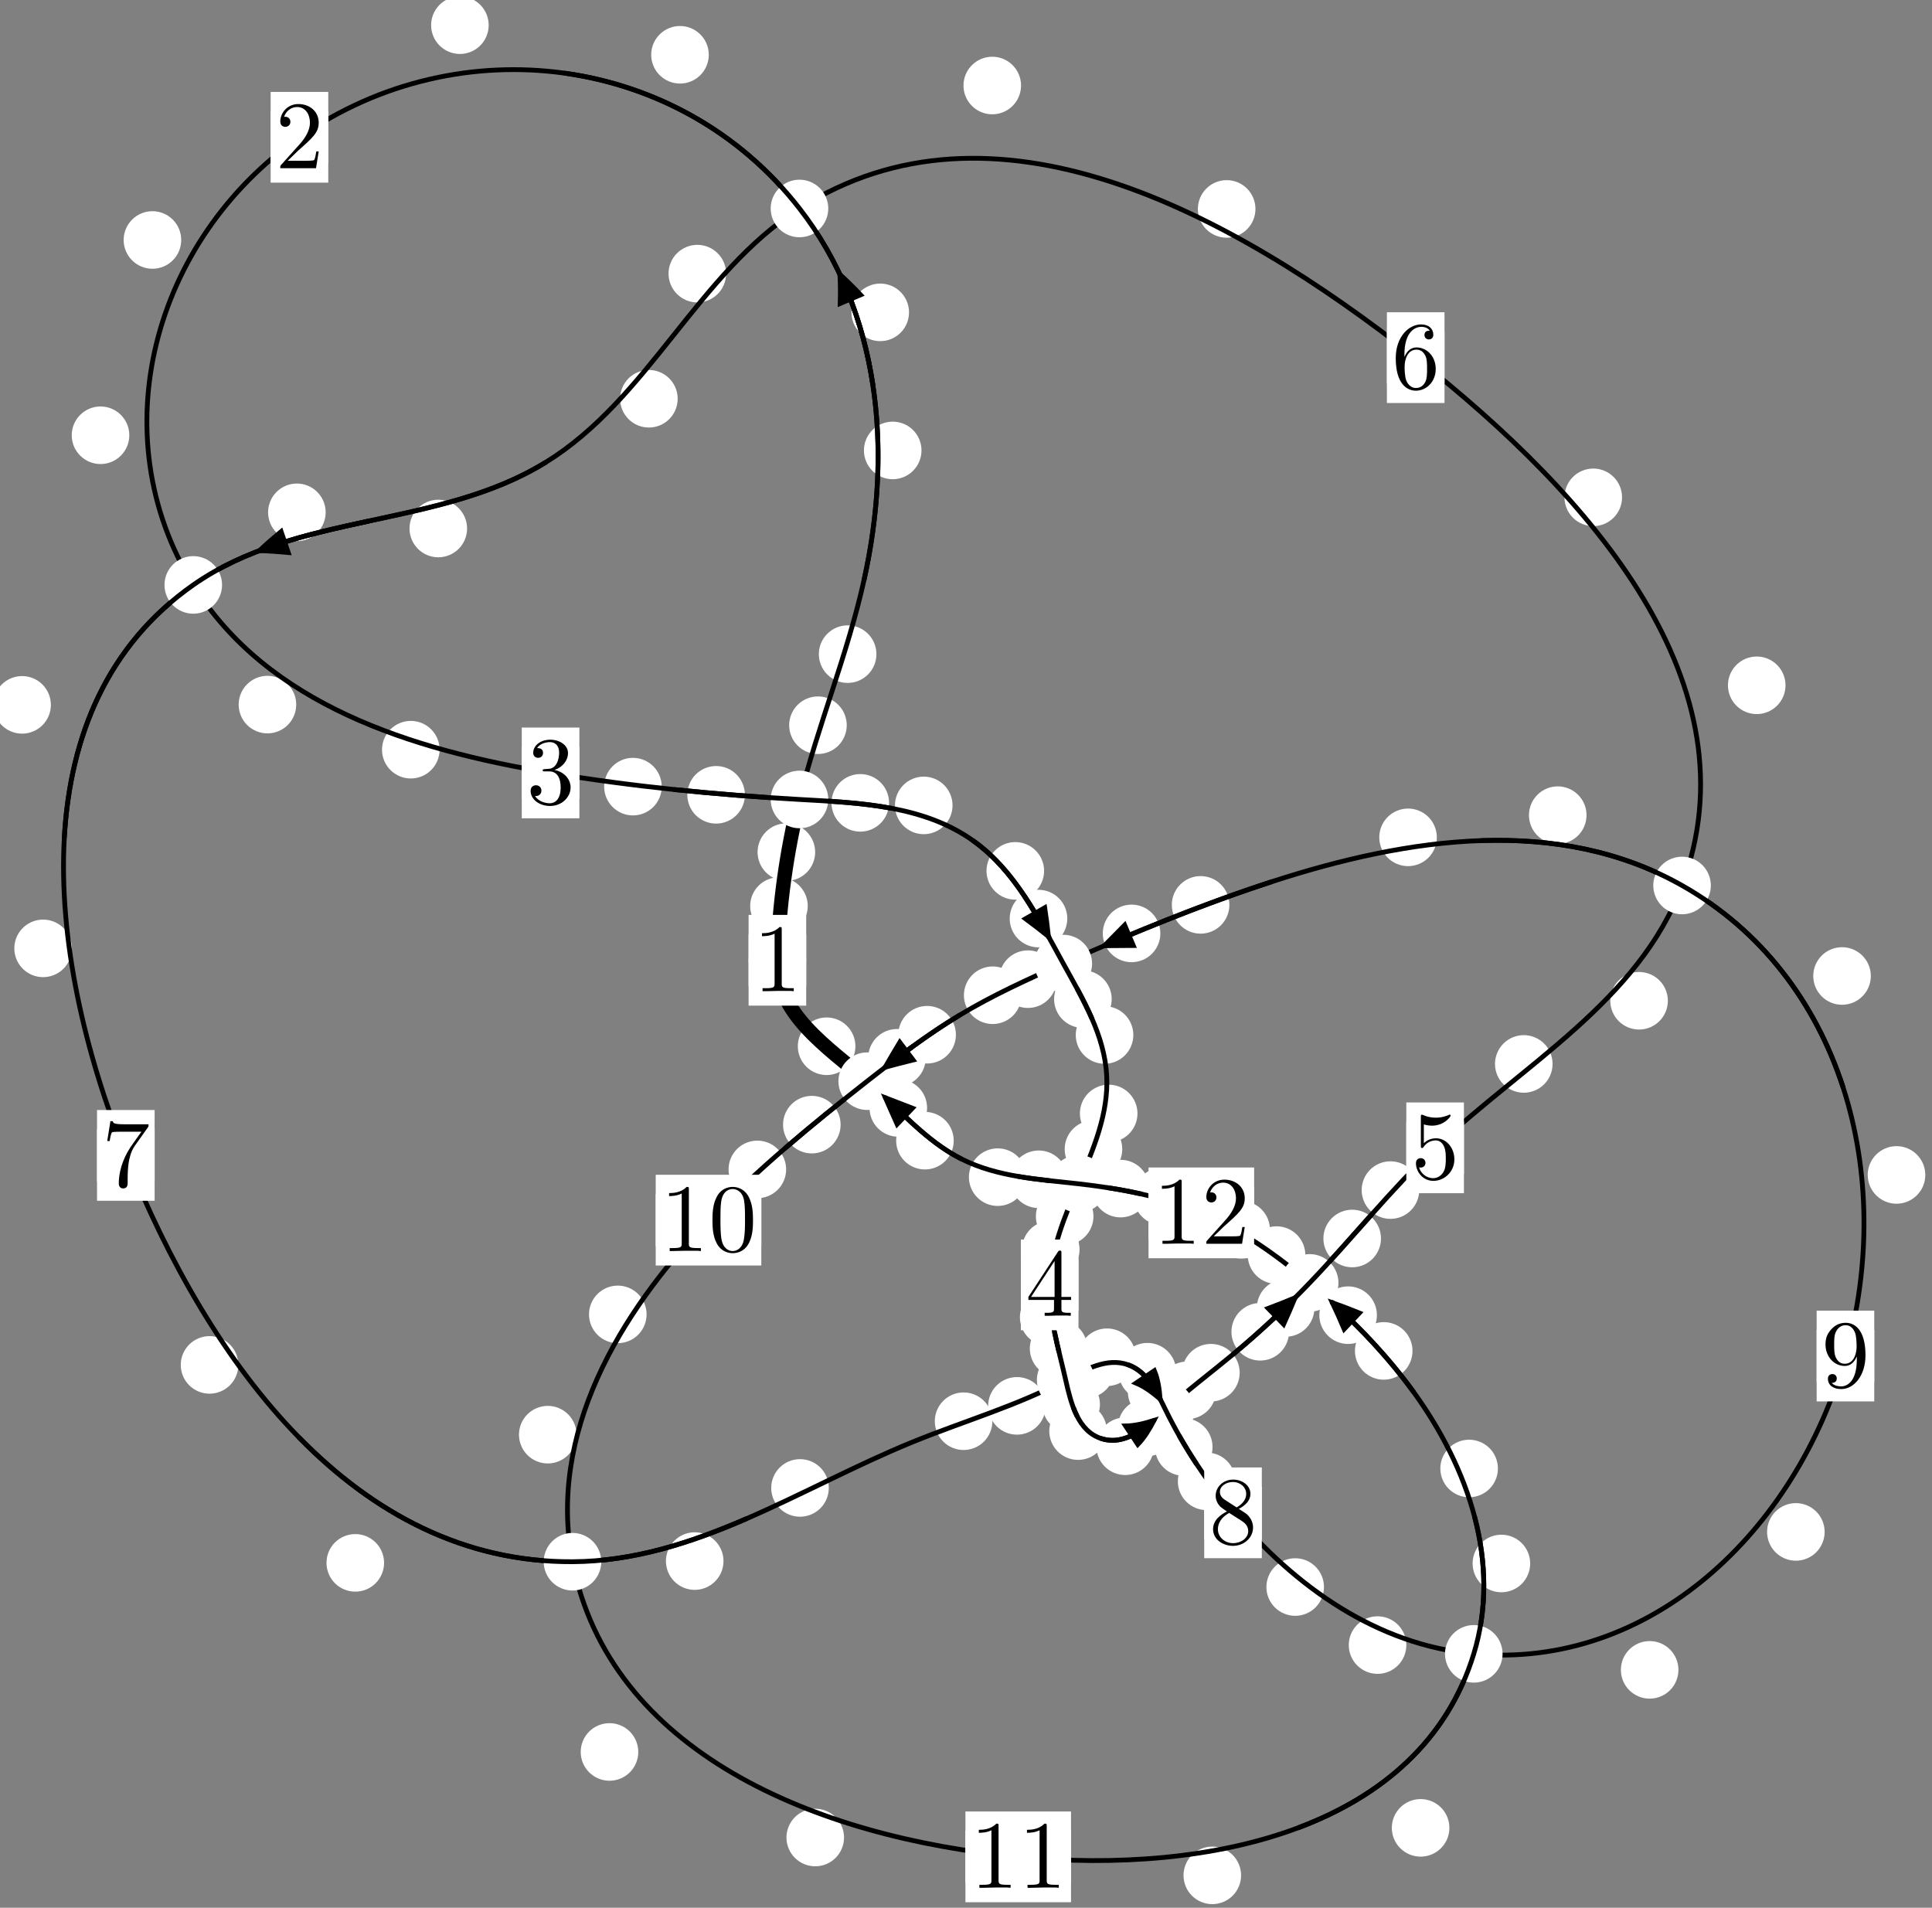 <?xml version="1.0"?>
<!-- Created by MetaPost 1.999 on 2021.07.05:2353 -->
<svg version="1.1" xmlns="http://www.w3.org/2000/svg" xmlns:xlink="http://www.w3.org/1999/xlink" width="200.576" height="198.063" viewBox="0 0 200.576 198.063">
<rect x="0" y="0" width="200.576" height="198.063" fill="#808080" stroke="none"/>
<!-- Original BoundingBox: -83.695862 -114.688217 116.880630 83.374359 -->
  <defs>
    <g transform="scale(0.01,0.01)" id="GLYPHcmr10_48">
      <path style="fill-rule: evenodd;" d="M460 -320C460 -400,455 -480,420 -554C374 -650,292 -666,250 -666C190 -666,117 -640,76 -547C44 -478,39 -400,39 -320C39 -245,43 -155,84 -79C127 2,200 22,249 22C303 22,379 1,423 -94C455 -163,460 -241,460 -320M249 -0C210 -0,151 -25,133 -121C122 -181,122 -273,122 -332C122 -396,122 -462,130 -516C149 -635,224 -644,249 -644C282 -644,348 -626,367 -527C377 -471,377 -395,377 -332C377 -257,377 -189,366 -125C351 -30,294 -0,249 -0"></path>
    </g>
    <g transform="scale(0.01,0.01)" id="GLYPHcmr10_49">
      <path style="fill-rule: evenodd;" d="M294 -640C294 -664,294 -666,271 -666C209 -602,121 -602,89 -602L89 -571C109 -571,168 -571,220 -597L220 -79C220 -43,217 -31,127 -31L95 -31L95 -0L257 -0L130 -3L217 -3L257 -3L297 -3L384 -3L419 -0L419 -31L387 -31C297 -31,294 -42,294 -79"></path>
    </g>
    <g transform="scale(0.01,0.01)" id="GLYPHcmr10_50">
      <path style="fill-rule: evenodd;" d="M127 -77L233 -180C389 -318,449 -372,449 -472C449 -586,359 -666,237 -666C124 -666,50 -574,50 -485C50 -429,100 -429,103 -429C120 -429,155 -441,155 -482C155 -508,137 -534,102 -534C94 -534,92 -534,89 -533C112 -598,166 -635,224 -635C315 -635,358 -554,358 -472C358 -392,308 -313,253 -251L61 -37C50 -26,50 -24,50 -0L421 -0L449 -174L424 -174C419 -144,412 -100,402 -85C395 -77,329 -77,307 -77"></path>
    </g>
    <g transform="scale(0.01,0.01)" id="GLYPHcmr10_51">
      <path style="fill-rule: evenodd;" d="M290 -352C372 -379,430 -449,430 -528C430 -610,342 -666,246 -666C145 -666,69 -606,69 -530C69 -497,91 -478,120 -478C151 -478,171 -500,171 -529C171 -579,124 -579,109 -579C140 -628,206 -641,242 -641C283 -641,338 -619,338 -529C338 -517,336 -459,310 -415C280 -367,246 -364,221 -363C213 -362,189 -360,182 -360C174 -359,167 -358,167 -348C167 -337,174 -337,191 -337L235 -337C317 -337,354 -269,354 -171C354 -35,285 -6,241 -6C198 -6,123 -23,88 -82C123 -77,154 -99,154 -137C154 -173,127 -193,98 -193C74 -193,42 -179,42 -135C42 -44,135 22,244 22C366 22,457 -69,457 -171C457 -253,394 -331,290 -352"></path>
    </g>
    <g transform="scale(0.01,0.01)" id="GLYPHcmr10_52">
      <path style="fill-rule: evenodd;" d="M294 -165L294 -78C294 -42,292 -31,218 -31L197 -31L197 -0L332 -0L238 -3L290 -3L332 -3L374 -3L427 -3L468 -0L468 -31L447 -31C373 -31,371 -42,371 -78L371 -165L471 -165L471 -196L371 -196L371 -651C371 -671,371 -677,355 -677C346 -677,343 -677,335 -665L28 -196L28 -165M300 -196L56 -196L300 -569"></path>
    </g>
    <g transform="scale(0.01,0.01)" id="GLYPHcmr10_53">
      <path style="fill-rule: evenodd;" d="M449 -201C449 -320,367 -420,259 -420C211 -420,168 -404,132 -369L132 -564C152 -558,185 -551,217 -551C340 -551,410 -642,410 -655C410 -661,407 -666,400 -666C399 -666,397 -666,392 -663C372 -654,323 -634,256 -634C216 -634,170 -641,123 -662C115 -665,113 -665,111 -665C101 -665,101 -657,101 -641L101 -345C101 -327,101 -319,115 -319C122 -319,124 -322,128 -328C139 -344,176 -398,257 -398C309 -398,334 -352,342 -334C358 -297,360 -258,360 -208C360 -173,360 -113,336 -71C312 -32,275 -6,229 -6C156 -6,99 -59,82 -118C85 -117,88 -116,99 -116C132 -116,149 -141,149 -165C149 -189,132 -214,99 -214C85 -214,50 -207,50 -161C50 -75,119 22,231 22C347 22,449 -74,449 -201"></path>
    </g>
    <g transform="scale(0.01,0.01)" id="GLYPHcmr10_54">
      <path style="fill-rule: evenodd;" d="M132 -328L132 -352C132 -605,256 -641,307 -641C331 -641,373 -635,395 -601C380 -601,340 -601,340 -556C340 -525,364 -510,386 -510C402 -510,432 -519,432 -558C432 -618,388 -666,305 -666C177 -666,42 -537,42 -316C42 -49,158 22,251 22C362 22,457 -72,457 -204C457 -331,368 -427,257 -427C189 -427,152 -376,132 -328M251 -6C188 -6,158 -66,152 -81C134 -128,134 -208,134 -226C134 -304,166 -404,256 -404C272 -404,318 -404,349 -342C367 -305,367 -254,367 -205C367 -157,367 -107,350 -71C320 -11,274 -6,251 -6"></path>
    </g>
    <g transform="scale(0.01,0.01)" id="GLYPHcmr10_55">
      <path style="fill-rule: evenodd;" d="M476 -609C485 -621,485 -623,485 -644L242 -644C120 -644,118 -657,114 -676L89 -676L56 -470L81 -470C84 -486,93 -549,106 -561C113 -567,191 -567,204 -567L411 -567C400 -551,321 -442,299 -409C209 -274,176 -135,176 -33C176 -23,176 22,222 22C268 22,268 -23,268 -33L268 -84C268 -139,271 -194,279 -248C283 -271,297 -357,341 -419"></path>
    </g>
    <g transform="scale(0.01,0.01)" id="GLYPHcmr10_56">
      <path style="fill-rule: evenodd;" d="M163 -457C117 -487,113 -521,113 -538C113 -599,178 -641,249 -641C322 -641,386 -589,386 -517C386 -460,347 -412,287 -377M309 -362C381 -399,430 -451,430 -517C430 -609,341 -666,250 -666C150 -666,69 -592,69 -499C69 -481,71 -436,113 -389C124 -377,161 -352,186 -335C128 -306,42 -250,42 -151C42 -45,144 22,249 22C362 22,457 -61,457 -168C457 -204,446 -249,408 -291C389 -312,373 -322,309 -362M209 -320L332 -242C360 -223,407 -193,407 -132C407 -58,332 -6,250 -6C164 -6,92 -68,92 -151C92 -209,124 -273,209 -320"></path>
    </g>
    <g transform="scale(0.01,0.01)" id="GLYPHcmr10_57">
      <path style="fill-rule: evenodd;" d="M367 -318L367 -286C367 -52,263 -6,205 -6C188 -6,134 -8,107 -42C151 -42,159 -71,159 -88C159 -119,135 -134,113 -134C97 -134,67 -125,67 -86C67 -19,121 22,206 22C335 22,457 -114,457 -329C457 -598,342 -666,253 -666C198 -666,149 -648,106 -603C65 -558,42 -516,42 -441C42 -316,130 -218,242 -218C303 -218,344 -260,367 -318M243 -241C227 -241,181 -241,150 -304C132 -341,132 -391,132 -440C132 -494,132 -541,153 -578C180 -628,218 -641,253 -641C299 -641,332 -607,349 -562C361 -530,365 -467,365 -421C365 -338,331 -241,243 -241"></path>
    </g>
  </defs>
  <path d="M83.859 94.064C83.859 93.271,83.544 92.511,82.984 91.95C82.423 91.39,81.663 91.075,80.87 91.075C80.078 91.075,79.317 91.39,78.757 91.95C78.197 92.511,77.882 93.271,77.882 94.064C77.882 94.856,78.197 95.616,78.757 96.177C79.317 96.737,80.078 97.052,80.87 97.052C81.663 97.052,82.423 96.737,82.984 96.177C83.544 95.616,83.859 94.856,83.859 94.064Z" style="fill: rgb(100%,100%,100%);stroke: none;"></path>
  <path d="M83.696 99.695C83.696 98.902,83.381 98.142,82.821 97.581C82.26 97.021,81.5 96.706,80.708 96.706C79.915 96.706,79.155 97.021,78.594 97.581C78.034 98.142,77.719 98.902,77.719 99.695C77.719 100.487,78.034 101.247,78.594 101.808C79.155 102.368,79.915 102.683,80.708 102.683C81.5 102.683,82.26 102.368,82.821 101.808C83.381 101.247,83.696 100.487,83.696 99.695Z" style="fill: rgb(100%,100%,100%);stroke: none;"></path>
  <path d="M87.908 75.293C87.908 74.5,87.593 73.74,87.032 73.179C86.472 72.619,85.712 72.304,84.919 72.304C84.126 72.304,83.366 72.619,82.806 73.179C82.245 73.74,81.93 74.5,81.93 75.293C81.93 76.085,82.245 76.846,82.806 77.406C83.366 77.967,84.126 78.281,84.919 78.281C85.712 78.281,86.472 77.967,87.032 77.406C87.593 76.846,87.908 76.085,87.908 75.293Z" style="fill: rgb(100%,100%,100%);stroke: none;"></path>
  <path d="M84.628 88.466C84.628 87.674,84.313 86.914,83.752 86.353C83.192 85.793,82.432 85.478,81.639 85.478C80.846 85.478,80.086 85.793,79.526 86.353C78.965 86.914,78.65 87.674,78.65 88.466C78.65 89.259,78.965 90.019,79.526 90.58C80.086 91.14,80.846 91.455,81.639 91.455C82.432 91.455,83.192 91.14,83.752 90.58C84.313 90.019,84.628 89.259,84.628 88.466Z" style="fill: rgb(100%,100%,100%);stroke: none;"></path>
  <path d="M95.668 46.764C95.668 45.971,95.353 45.211,94.793 44.651C94.232 44.09,93.472 43.775,92.68 43.775C91.887 43.775,91.127 44.09,90.566 44.651C90.006 45.211,89.691 45.971,89.691 46.764C89.691 47.557,90.006 48.317,90.566 48.877C91.127 49.438,91.887 49.753,92.68 49.753C93.472 49.753,94.232 49.438,94.793 48.877C95.353 48.317,95.668 47.557,95.668 46.764Z" style="fill: rgb(100%,100%,100%);stroke: none;"></path>
  <path d="M90.989 67.912C90.989 67.12,90.674 66.36,90.113 65.799C89.553 65.239,88.793 64.924,88 64.924C87.207 64.924,86.447 65.239,85.887 65.799C85.326 66.36,85.011 67.12,85.011 67.912C85.011 68.705,85.326 69.465,85.887 70.026C86.447 70.586,87.207 70.901,88 70.901C88.793 70.901,89.553 70.586,90.113 70.026C90.674 69.465,90.989 68.705,90.989 67.912Z" style="fill: rgb(100%,100%,100%);stroke: none;"></path>
  <path d="M73.584 5.687C73.584 4.895,73.269 4.134,72.708 3.574C72.148 3.014,71.388 2.699,70.595 2.699C69.802 2.699,69.042 3.014,68.482 3.574C67.921 4.134,67.606 4.895,67.606 5.687C67.606 6.48,67.921 7.24,68.482 7.801C69.042 8.361,69.802 8.676,70.595 8.676C71.388 8.676,72.148 8.361,72.708 7.801C73.269 7.24,73.584 6.48,73.584 5.687Z" style="fill: rgb(100%,100%,100%);stroke: none;"></path>
  <path d="M94.373 32.429C94.373 31.636,94.058 30.876,93.498 30.316C92.937 29.755,92.177 29.44,91.384 29.44C90.592 29.44,89.831 29.755,89.271 30.316C88.71 30.876,88.396 31.636,88.396 32.429C88.396 33.222,88.71 33.982,89.271 34.542C89.831 35.103,90.592 35.418,91.384 35.418C92.177 35.418,92.937 35.103,93.498 34.542C94.058 33.982,94.373 33.222,94.373 32.429Z" style="fill: rgb(100%,100%,100%);stroke: none;"></path>
  <path d="M18.814 24.915C18.814 24.122,18.499 23.362,17.939 22.801C17.378 22.241,16.618 21.926,15.825 21.926C15.033 21.926,14.273 22.241,13.712 22.801C13.152 23.362,12.837 24.122,12.837 24.915C12.837 25.707,13.152 26.468,13.712 27.028C14.273 27.589,15.033 27.903,15.825 27.903C16.618 27.903,17.378 27.589,17.939 27.028C18.499 26.468,18.814 25.707,18.814 24.915Z" style="fill: rgb(100%,100%,100%);stroke: none;"></path>
  <path d="M50.735 2.614C50.735 1.822,50.42 1.062,49.86 0.501C49.299 -0.059,48.539 -0.374,47.747 -0.374C46.954 -0.374,46.194 -0.059,45.633 0.501C45.073 1.062,44.758 1.822,44.758 2.614C44.758 3.407,45.073 4.167,45.633 4.728C46.194 5.288,46.954 5.603,47.747 5.603C48.539 5.603,49.299 5.288,49.86 4.728C50.42 4.167,50.735 3.407,50.735 2.614Z" style="fill: rgb(100%,100%,100%);stroke: none;"></path>
  <path d="M30.754 73.152C30.754 72.359,30.439 71.599,29.879 71.038C29.318 70.478,28.558 70.163,27.765 70.163C26.973 70.163,26.213 70.478,25.652 71.038C25.092 71.599,24.777 72.359,24.777 73.152C24.777 73.944,25.092 74.704,25.652 75.265C26.213 75.825,26.973 76.14,27.765 76.14C28.558 76.14,29.318 75.825,29.879 75.265C30.439 74.704,30.754 73.944,30.754 73.152Z" style="fill: rgb(100%,100%,100%);stroke: none;"></path>
  <path d="M13.425 45.189C13.425 44.396,13.11 43.636,12.549 43.076C11.989 42.515,11.229 42.2,10.436 42.2C9.643 42.2,8.883 42.515,8.323 43.076C7.762 43.636,7.447 44.396,7.447 45.189C7.447 45.982,7.762 46.742,8.323 47.302C8.883 47.863,9.643 48.178,10.436 48.178C11.229 48.178,11.989 47.863,12.549 47.302C13.11 46.742,13.425 45.982,13.425 45.189Z" style="fill: rgb(100%,100%,100%);stroke: none;"></path>
  <path d="M68.699 81.668C68.699 80.875,68.384 80.115,67.824 79.555C67.263 78.994,66.503 78.679,65.71 78.679C64.918 78.679,64.158 78.994,63.597 79.555C63.037 80.115,62.722 80.875,62.722 81.668C62.722 82.461,63.037 83.221,63.597 83.781C64.158 84.342,64.918 84.657,65.71 84.657C66.503 84.657,67.263 84.342,67.824 83.781C68.384 83.221,68.699 82.461,68.699 81.668Z" style="fill: rgb(100%,100%,100%);stroke: none;"></path>
  <path d="M45.638 77.833C45.638 77.04,45.323 76.28,44.763 75.72C44.202 75.159,43.442 74.844,42.649 74.844C41.857 74.844,41.096 75.159,40.536 75.72C39.975 76.28,39.66 77.04,39.66 77.833C39.66 78.626,39.975 79.386,40.536 79.946C41.096 80.507,41.857 80.822,42.649 80.822C43.442 80.822,44.202 80.507,44.763 79.946C45.323 79.386,45.638 78.626,45.638 77.833Z" style="fill: rgb(100%,100%,100%);stroke: none;"></path>
  <path d="M92.3 83.352C92.3 82.559,91.986 81.799,91.425 81.239C90.865 80.678,90.104 80.363,89.312 80.363C88.519 80.363,87.759 80.678,87.198 81.239C86.638 81.799,86.323 82.559,86.323 83.352C86.323 84.145,86.638 84.905,87.198 85.465C87.759 86.026,88.519 86.341,89.312 86.341C90.104 86.341,90.865 86.026,91.425 85.465C91.986 84.905,92.3 84.145,92.3 83.352Z" style="fill: rgb(100%,100%,100%);stroke: none;"></path>
  <path d="M77.333 82.518C77.333 81.725,77.018 80.965,76.458 80.404C75.897 79.844,75.137 79.529,74.345 79.529C73.552 79.529,72.792 79.844,72.231 80.404C71.671 80.965,71.356 81.725,71.356 82.518C71.356 83.31,71.671 84.07,72.231 84.631C72.792 85.191,73.552 85.506,74.345 85.506C75.137 85.506,75.897 85.191,76.458 84.631C77.018 84.07,77.333 83.31,77.333 82.518Z" style="fill: rgb(100%,100%,100%);stroke: none;"></path>
  <path d="M108.395 90.414C108.395 89.621,108.08 88.861,107.519 88.3C106.959 87.74,106.199 87.425,105.406 87.425C104.613 87.425,103.853 87.74,103.293 88.3C102.732 88.861,102.417 89.621,102.417 90.414C102.417 91.206,102.732 91.967,103.293 92.527C103.853 93.088,104.613 93.403,105.406 93.403C106.199 93.403,106.959 93.088,107.519 92.527C108.08 91.967,108.395 91.206,108.395 90.414Z" style="fill: rgb(100%,100%,100%);stroke: none;"></path>
  <path d="M98.89 83.617C98.89 82.825,98.575 82.064,98.014 81.504C97.454 80.944,96.694 80.629,95.901 80.629C95.108 80.629,94.348 80.944,93.788 81.504C93.227 82.064,92.912 82.825,92.912 83.617C92.912 84.41,93.227 85.17,93.788 85.731C94.348 86.291,95.108 86.606,95.901 86.606C96.694 86.606,97.454 86.291,98.014 85.731C98.575 85.17,98.89 84.41,98.89 83.617Z" style="fill: rgb(100%,100%,100%);stroke: none;"></path>
  <path d="M115.413 103.729C115.413 102.936,115.098 102.176,114.537 101.616C113.977 101.055,113.217 100.74,112.424 100.74C111.631 100.74,110.871 101.055,110.311 101.616C109.75 102.176,109.435 102.936,109.435 103.729C109.435 104.522,109.75 105.282,110.311 105.842C110.871 106.403,111.631 106.718,112.424 106.718C113.217 106.718,113.977 106.403,114.537 105.842C115.098 105.282,115.413 104.522,115.413 103.729Z" style="fill: rgb(100%,100%,100%);stroke: none;"></path>
  <path d="M110.803 95.366C110.803 94.574,110.488 93.814,109.928 93.253C109.367 92.693,108.607 92.378,107.814 92.378C107.022 92.378,106.262 92.693,105.701 93.253C105.141 93.814,104.826 94.574,104.826 95.366C104.826 96.159,105.141 96.919,105.701 97.48C106.262 98.04,107.022 98.355,107.814 98.355C108.607 98.355,109.367 98.04,109.928 97.48C110.488 96.919,110.803 96.159,110.803 95.366Z" style="fill: rgb(100%,100%,100%);stroke: none;"></path>
  <path d="M118.09 115.6C118.09 114.807,117.775 114.047,117.215 113.487C116.655 112.926,115.894 112.611,115.102 112.611C114.309 112.611,113.549 112.926,112.988 113.487C112.428 114.047,112.113 114.807,112.113 115.6C112.113 116.393,112.428 117.153,112.988 117.713C113.549 118.274,114.309 118.589,115.102 118.589C115.894 118.589,116.655 118.274,117.215 117.713C117.775 117.153,118.09 116.393,118.09 115.6Z" style="fill: rgb(100%,100%,100%);stroke: none;"></path>
  <path d="M117.66 107.454C117.66 106.662,117.345 105.901,116.784 105.341C116.224 104.78,115.464 104.466,114.671 104.466C113.878 104.466,113.118 104.78,112.558 105.341C111.997 105.901,111.682 106.662,111.682 107.454C111.682 108.247,111.997 109.007,112.558 109.568C113.118 110.128,113.878 110.443,114.671 110.443C115.464 110.443,116.224 110.128,116.784 109.568C117.345 109.007,117.66 108.247,117.66 107.454Z" style="fill: rgb(100%,100%,100%);stroke: none;"></path>
  <path d="M113.52 126.277C113.52 125.484,113.205 124.724,112.644 124.163C112.084 123.603,111.323 123.288,110.531 123.288C109.738 123.288,108.978 123.603,108.417 124.163C107.857 124.724,107.542 125.484,107.542 126.277C107.542 127.069,107.857 127.83,108.417 128.39C108.978 128.951,109.738 129.265,110.531 129.265C111.323 129.265,112.084 128.951,112.644 128.39C113.205 127.83,113.52 127.069,113.52 126.277Z" style="fill: rgb(100%,100%,100%);stroke: none;"></path>
  <path d="M116.511 119.302C116.511 118.51,116.196 117.749,115.635 117.189C115.075 116.629,114.315 116.314,113.522 116.314C112.729 116.314,111.969 116.629,111.409 117.189C110.848 117.749,110.533 118.51,110.533 119.302C110.533 120.095,110.848 120.855,111.409 121.416C111.969 121.976,112.729 122.291,113.522 122.291C114.315 122.291,115.075 121.976,115.635 121.416C116.196 120.855,116.511 120.095,116.511 119.302Z" style="fill: rgb(100%,100%,100%);stroke: none;"></path>
  <path d="M111.863 136.753C111.863 135.96,111.548 135.2,110.988 134.64C110.427 134.079,109.667 133.764,108.874 133.764C108.082 133.764,107.321 134.079,106.761 134.64C106.2 135.2,105.885 135.96,105.885 136.753C105.885 137.546,106.2 138.306,106.761 138.866C107.321 139.427,108.082 139.742,108.874 139.742C109.667 139.742,110.427 139.427,110.988 138.866C111.548 138.306,111.863 137.546,111.863 136.753Z" style="fill: rgb(100%,100%,100%);stroke: none;"></path>
  <path d="M112.076 129.721C112.076 128.929,111.761 128.169,111.201 127.608C110.641 127.048,109.88 126.733,109.088 126.733C108.295 126.733,107.535 127.048,106.974 127.608C106.414 128.169,106.099 128.929,106.099 129.721C106.099 130.514,106.414 131.274,106.974 131.835C107.535 132.395,108.295 132.71,109.088 132.71C109.88 132.71,110.641 132.395,111.201 131.835C111.761 131.274,112.076 130.514,112.076 129.721Z" style="fill: rgb(100%,100%,100%);stroke: none;"></path>
  <path d="M114.193 145.8C114.193 145.007,113.878 144.247,113.318 143.686C112.757 143.126,111.997 142.811,111.204 142.811C110.412 142.811,109.651 143.126,109.091 143.686C108.53 144.247,108.215 145.007,108.215 145.8C108.215 146.592,108.53 147.352,109.091 147.913C109.651 148.473,110.412 148.788,111.204 148.788C111.997 148.788,112.757 148.473,113.318 147.913C113.878 147.352,114.193 146.592,114.193 145.8Z" style="fill: rgb(100%,100%,100%);stroke: none;"></path>
  <path d="M112.89 140C112.89 139.207,112.575 138.447,112.015 137.887C111.454 137.326,110.694 137.011,109.902 137.011C109.109 137.011,108.349 137.326,107.788 137.887C107.228 138.447,106.913 139.207,106.913 140C106.913 140.793,107.228 141.553,107.788 142.113C108.349 142.674,109.109 142.989,109.902 142.989C110.694 142.989,111.454 142.674,112.015 142.113C112.575 141.553,112.89 140.793,112.89 140Z" style="fill: rgb(100%,100%,100%);stroke: none;"></path>
  <path d="M119.801 150.149C119.801 149.357,119.486 148.596,118.926 148.036C118.366 147.475,117.605 147.161,116.813 147.161C116.02 147.161,115.26 147.475,114.699 148.036C114.139 148.596,113.824 149.357,113.824 150.149C113.824 150.942,114.139 151.702,114.699 152.263C115.26 152.823,116.02 153.138,116.813 153.138C117.605 153.138,118.366 152.823,118.926 152.263C119.486 151.702,119.801 150.942,119.801 150.149Z" style="fill: rgb(100%,100%,100%);stroke: none;"></path>
  <path d="M114.912 148.577C114.912 147.785,114.598 147.024,114.037 146.464C113.477 145.904,112.716 145.589,111.924 145.589C111.131 145.589,110.371 145.904,109.81 146.464C109.25 147.024,108.935 147.785,108.935 148.577C108.935 149.37,109.25 150.13,109.81 150.691C110.371 151.251,111.131 151.566,111.924 151.566C112.716 151.566,113.477 151.251,114.037 150.691C114.598 150.13,114.912 149.37,114.912 148.577Z" style="fill: rgb(100%,100%,100%);stroke: none;"></path>
  <path d="M126.256 144.342C126.256 143.549,125.941 142.789,125.381 142.228C124.82 141.668,124.06 141.353,123.267 141.353C122.475 141.353,121.714 141.668,121.154 142.228C120.593 142.789,120.278 143.549,120.278 144.342C120.278 145.134,120.593 145.895,121.154 146.455C121.714 147.015,122.475 147.33,123.267 147.33C124.06 147.33,124.82 147.015,125.381 146.455C125.941 145.895,126.256 145.134,126.256 144.342Z" style="fill: rgb(100%,100%,100%);stroke: none;"></path>
  <path d="M122.036 148.199C122.036 147.406,121.721 146.646,121.16 146.085C120.6 145.525,119.839 145.21,119.047 145.21C118.254 145.21,117.494 145.525,116.933 146.085C116.373 146.646,116.058 147.406,116.058 148.199C116.058 148.991,116.373 149.751,116.933 150.312C117.494 150.872,118.254 151.187,119.047 151.187C119.839 151.187,120.6 150.872,121.16 150.312C121.721 149.751,122.036 148.991,122.036 148.199Z" style="fill: rgb(100%,100%,100%);stroke: none;"></path>
  <path d="M133.824 138.265C133.824 137.472,133.509 136.712,132.948 136.152C132.388 135.591,131.628 135.276,130.835 135.276C130.042 135.276,129.282 135.591,128.722 136.152C128.161 136.712,127.846 137.472,127.846 138.265C127.846 139.058,128.161 139.818,128.722 140.378C129.282 140.939,130.042 141.254,130.835 141.254C131.628 141.254,132.388 140.939,132.948 140.378C133.509 139.818,133.824 139.058,133.824 138.265Z" style="fill: rgb(100%,100%,100%);stroke: none;"></path>
  <path d="M128.701 142.515C128.701 141.722,128.386 140.962,127.826 140.402C127.265 139.841,126.505 139.526,125.713 139.526C124.92 139.526,124.16 139.841,123.599 140.402C123.039 140.962,122.724 141.722,122.724 142.515C122.724 143.308,123.039 144.068,123.599 144.628C124.16 145.189,124.92 145.504,125.713 145.504C126.505 145.504,127.265 145.189,127.826 144.628C128.386 144.068,128.701 143.308,128.701 142.515Z" style="fill: rgb(100%,100%,100%);stroke: none;"></path>
  <path d="M143.37 128.581C143.37 127.788,143.055 127.028,142.494 126.467C141.934 125.907,141.174 125.592,140.381 125.592C139.588 125.592,138.828 125.907,138.268 126.467C137.707 127.028,137.392 127.788,137.392 128.581C137.392 129.373,137.707 130.134,138.268 130.694C138.828 131.255,139.588 131.57,140.381 131.57C141.174 131.57,141.934 131.255,142.494 130.694C143.055 130.134,143.37 129.373,143.37 128.581Z" style="fill: rgb(100%,100%,100%);stroke: none;"></path>
  <path d="M136.459 135.795C136.459 135.003,136.144 134.242,135.584 133.682C135.023 133.121,134.263 132.806,133.47 132.806C132.678 132.806,131.917 133.121,131.357 133.682C130.796 134.242,130.481 135.003,130.481 135.795C130.481 136.588,130.796 137.348,131.357 137.909C131.917 138.469,132.678 138.784,133.47 138.784C134.263 138.784,135.023 138.469,135.584 137.909C136.144 137.348,136.459 136.588,136.459 135.795Z" style="fill: rgb(100%,100%,100%);stroke: none;"></path>
  <path d="M161.184 110.458C161.184 109.665,160.869 108.905,160.309 108.345C159.748 107.784,158.988 107.469,158.195 107.469C157.403 107.469,156.643 107.784,156.082 108.345C155.522 108.905,155.207 109.665,155.207 110.458C155.207 111.251,155.522 112.011,156.082 112.571C156.643 113.132,157.403 113.447,158.195 113.447C158.988 113.447,159.748 113.132,160.309 112.571C160.869 112.011,161.184 111.251,161.184 110.458Z" style="fill: rgb(100%,100%,100%);stroke: none;"></path>
  <path d="M147.342 123.555C147.342 122.762,147.027 122.002,146.467 121.441C145.906 120.881,145.146 120.566,144.353 120.566C143.561 120.566,142.801 120.881,142.24 121.441C141.68 122.002,141.365 122.762,141.365 123.555C141.365 124.347,141.68 125.107,142.24 125.668C142.801 126.228,143.561 126.543,144.353 126.543C145.146 126.543,145.906 126.228,146.467 125.668C147.027 125.107,147.342 124.347,147.342 123.555Z" style="fill: rgb(100%,100%,100%);stroke: none;"></path>
  <path d="M185.368 71.148C185.368 70.356,185.053 69.596,184.493 69.035C183.932 68.475,183.172 68.16,182.379 68.16C181.587 68.16,180.827 68.475,180.266 69.035C179.706 69.596,179.391 70.356,179.391 71.148C179.391 71.941,179.706 72.701,180.266 73.262C180.827 73.822,181.587 74.137,182.379 74.137C183.172 74.137,183.932 73.822,184.493 73.262C185.053 72.701,185.368 71.941,185.368 71.148Z" style="fill: rgb(100%,100%,100%);stroke: none;"></path>
  <path d="M173.153 103.898C173.153 103.106,172.838 102.345,172.277 101.785C171.717 101.225,170.956 100.91,170.164 100.91C169.371 100.91,168.611 101.225,168.05 101.785C167.49 102.345,167.175 103.106,167.175 103.898C167.175 104.691,167.49 105.451,168.05 106.012C168.611 106.572,169.371 106.887,170.164 106.887C170.956 106.887,171.717 106.572,172.277 106.012C172.838 105.451,173.153 104.691,173.153 103.898Z" style="fill: rgb(100%,100%,100%);stroke: none;"></path>
  <path d="M130.339 21.691C130.339 20.898,130.024 20.138,129.463 19.577C128.903 19.017,128.143 18.702,127.35 18.702C126.557 18.702,125.797 19.017,125.237 19.577C124.676 20.138,124.361 20.898,124.361 21.691C124.361 22.483,124.676 23.244,125.237 23.804C125.797 24.365,126.557 24.68,127.35 24.68C128.143 24.68,128.903 24.365,129.463 23.804C130.024 23.244,130.339 22.483,130.339 21.691Z" style="fill: rgb(100%,100%,100%);stroke: none;"></path>
  <path d="M168.398 51.634C168.398 50.841,168.083 50.081,167.523 49.521C166.962 48.96,166.202 48.645,165.41 48.645C164.617 48.645,163.857 48.96,163.296 49.521C162.736 50.081,162.421 50.841,162.421 51.634C162.421 52.427,162.736 53.187,163.296 53.747C163.857 54.308,164.617 54.623,165.41 54.623C166.202 54.623,166.962 54.308,167.523 53.747C168.083 53.187,168.398 52.427,168.398 51.634Z" style="fill: rgb(100%,100%,100%);stroke: none;"></path>
  <path d="M75.384 28.408C75.384 27.615,75.069 26.855,74.508 26.295C73.948 25.734,73.188 25.419,72.395 25.419C71.602 25.419,70.842 25.734,70.282 26.295C69.721 26.855,69.406 27.615,69.406 28.408C69.406 29.201,69.721 29.961,70.282 30.521C70.842 31.082,71.602 31.397,72.395 31.397C73.188 31.397,73.948 31.082,74.508 30.521C75.069 29.961,75.384 29.201,75.384 28.408Z" style="fill: rgb(100%,100%,100%);stroke: none;"></path>
  <path d="M106.003 8.879C106.003 8.086,105.688 7.326,105.128 6.766C104.567 6.205,103.807 5.89,103.015 5.89C102.222 5.89,101.462 6.205,100.901 6.766C100.341 7.326,100.026 8.086,100.026 8.879C100.026 9.672,100.341 10.432,100.901 10.992C101.462 11.553,102.222 11.868,103.015 11.868C103.807 11.868,104.567 11.553,105.128 10.992C105.688 10.432,106.003 9.672,106.003 8.879Z" style="fill: rgb(100%,100%,100%);stroke: none;"></path>
  <path d="M48.492 54.869C48.492 54.077,48.177 53.316,47.616 52.756C47.056 52.195,46.296 51.88,45.503 51.88C44.71 51.88,43.95 52.195,43.39 52.756C42.829 53.316,42.514 54.077,42.514 54.869C42.514 55.662,42.829 56.422,43.39 56.983C43.95 57.543,44.71 57.858,45.503 57.858C46.296 57.858,47.056 57.543,47.616 56.983C48.177 56.422,48.492 55.662,48.492 54.869Z" style="fill: rgb(100%,100%,100%);stroke: none;"></path>
  <path d="M70.355 41.398C70.355 40.606,70.04 39.846,69.48 39.285C68.919 38.725,68.159 38.41,67.366 38.41C66.574 38.41,65.813 38.725,65.253 39.285C64.693 39.846,64.378 40.606,64.378 41.398C64.378 42.191,64.693 42.951,65.253 43.512C65.813 44.072,66.574 44.387,67.366 44.387C68.159 44.387,68.919 44.072,69.48 43.512C70.04 42.951,70.355 42.191,70.355 41.398Z" style="fill: rgb(100%,100%,100%);stroke: none;"></path>
  <path d="M5.282 73.179C5.282 72.386,4.967 71.626,4.406 71.065C3.846 70.505,3.086 70.19,2.293 70.19C1.5 70.19,0.74 70.505,0.18 71.065C-0.381 71.626,-0.696 72.386,-0.696 73.179C-0.696 73.971,-0.381 74.731,0.18 75.292C0.74 75.852,1.5 76.167,2.293 76.167C3.086 76.167,3.846 75.852,4.406 75.292C4.967 74.731,5.282 73.971,5.282 73.179Z" style="fill: rgb(100%,100%,100%);stroke: none;"></path>
  <path d="M33.81 53.19C33.81 52.397,33.495 51.637,32.934 51.077C32.374 50.516,31.614 50.201,30.821 50.201C30.028 50.201,29.268 50.516,28.708 51.077C28.147 51.637,27.832 52.397,27.832 53.19C27.832 53.983,28.147 54.743,28.708 55.303C29.268 55.864,30.028 56.179,30.821 56.179C31.614 56.179,32.374 55.864,32.934 55.303C33.495 54.743,33.81 53.983,33.81 53.19Z" style="fill: rgb(100%,100%,100%);stroke: none;"></path>
  <path d="M24.743 141.704C24.743 140.912,24.429 140.152,23.868 139.591C23.308 139.031,22.547 138.716,21.755 138.716C20.962 138.716,20.202 139.031,19.641 139.591C19.081 140.152,18.766 140.912,18.766 141.704C18.766 142.497,19.081 143.257,19.641 143.818C20.202 144.378,20.962 144.693,21.755 144.693C22.547 144.693,23.308 144.378,23.868 143.818C24.429 143.257,24.743 142.497,24.743 141.704Z" style="fill: rgb(100%,100%,100%);stroke: none;"></path>
  <path d="M7.463 98.459C7.463 97.667,7.148 96.906,6.588 96.346C6.027 95.786,5.267 95.471,4.474 95.471C3.682 95.471,2.922 95.786,2.361 96.346C1.801 96.906,1.486 97.667,1.486 98.459C1.486 99.252,1.801 100.012,2.361 100.573C2.922 101.133,3.682 101.448,4.474 101.448C5.267 101.448,6.027 101.133,6.588 100.573C7.148 100.012,7.463 99.252,7.463 98.459Z" style="fill: rgb(100%,100%,100%);stroke: none;"></path>
  <path d="M75.112 162.072C75.112 161.279,74.797 160.519,74.237 159.959C73.676 159.398,72.916 159.083,72.124 159.083C71.331 159.083,70.571 159.398,70.01 159.959C69.45 160.519,69.135 161.279,69.135 162.072C69.135 162.865,69.45 163.625,70.01 164.185C70.571 164.746,71.331 165.061,72.124 165.061C72.916 165.061,73.676 164.746,74.237 164.185C74.797 163.625,75.112 162.865,75.112 162.072Z" style="fill: rgb(100%,100%,100%);stroke: none;"></path>
  <path d="M39.874 162.257C39.874 161.464,39.559 160.704,38.998 160.143C38.438 159.583,37.678 159.268,36.885 159.268C36.092 159.268,35.332 159.583,34.772 160.143C34.211 160.704,33.896 161.464,33.896 162.257C33.896 163.049,34.211 163.809,34.772 164.37C35.332 164.93,36.092 165.245,36.885 165.245C37.678 165.245,38.438 164.93,38.998 164.37C39.559 163.809,39.874 163.049,39.874 162.257Z" style="fill: rgb(100%,100%,100%);stroke: none;"></path>
  <path d="M103.026 147.55C103.026 146.758,102.711 145.998,102.151 145.437C101.59 144.877,100.83 144.562,100.038 144.562C99.245 144.562,98.485 144.877,97.924 145.437C97.364 145.998,97.049 146.758,97.049 147.55C97.049 148.343,97.364 149.103,97.924 149.664C98.485 150.224,99.245 150.539,100.038 150.539C100.83 150.539,101.59 150.224,102.151 149.664C102.711 149.103,103.026 148.343,103.026 147.55Z" style="fill: rgb(100%,100%,100%);stroke: none;"></path>
  <path d="M86.044 154.478C86.044 153.685,85.729 152.925,85.168 152.364C84.608 151.804,83.848 151.489,83.055 151.489C82.262 151.489,81.502 151.804,80.942 152.364C80.381 152.925,80.066 153.685,80.066 154.478C80.066 155.27,80.381 156.03,80.942 156.591C81.502 157.151,82.262 157.466,83.055 157.466C83.848 157.466,84.608 157.151,85.168 156.591C85.729 156.03,86.044 155.27,86.044 154.478Z" style="fill: rgb(100%,100%,100%);stroke: none;"></path>
  <path d="M115.697 142.17C115.697 141.377,115.382 140.617,114.821 140.057C114.261 139.496,113.501 139.181,112.708 139.181C111.915 139.181,111.155 139.496,110.595 140.057C110.034 140.617,109.719 141.377,109.719 142.17C109.719 142.963,110.034 143.723,110.595 144.283C111.155 144.844,111.915 145.159,112.708 145.159C113.501 145.159,114.261 144.844,114.821 144.283C115.382 143.723,115.697 142.963,115.697 142.17Z" style="fill: rgb(100%,100%,100%);stroke: none;"></path>
  <path d="M108.567 145.957C108.567 145.164,108.252 144.404,107.691 143.844C107.131 143.283,106.371 142.968,105.578 142.968C104.785 142.968,104.025 143.283,103.465 143.844C102.904 144.404,102.589 145.164,102.589 145.957C102.589 146.75,102.904 147.51,103.465 148.07C104.025 148.631,104.785 148.946,105.578 148.946C106.371 148.946,107.131 148.631,107.691 148.07C108.252 147.51,108.567 146.75,108.567 145.957Z" style="fill: rgb(100%,100%,100%);stroke: none;"></path>
  <path d="M122.111 142.411C122.111 141.619,121.796 140.859,121.236 140.298C120.675 139.738,119.915 139.423,119.122 139.423C118.33 139.423,117.57 139.738,117.009 140.298C116.449 140.859,116.134 141.619,116.134 142.411C116.134 143.204,116.449 143.964,117.009 144.525C117.57 145.085,118.33 145.4,119.122 145.4C119.915 145.4,120.675 145.085,121.236 144.525C121.796 143.964,122.111 143.204,122.111 142.411Z" style="fill: rgb(100%,100%,100%);stroke: none;"></path>
  <path d="M117.916 140.909C117.916 140.116,117.601 139.356,117.041 138.796C116.48 138.235,115.72 137.92,114.928 137.92C114.135 137.92,113.375 138.235,112.814 138.796C112.254 139.356,111.939 140.116,111.939 140.909C111.939 141.702,112.254 142.462,112.814 143.022C113.375 143.583,114.135 143.898,114.928 143.898C115.72 143.898,116.48 143.583,117.041 143.022C117.601 142.462,117.916 141.702,117.916 140.909Z" style="fill: rgb(100%,100%,100%);stroke: none;"></path>
  <path d="M125.883 150.229C125.883 149.436,125.568 148.676,125.007 148.116C124.447 147.555,123.687 147.24,122.894 147.24C122.101 147.24,121.341 147.555,120.781 148.116C120.22 148.676,119.905 149.436,119.905 150.229C119.905 151.022,120.22 151.782,120.781 152.342C121.341 152.903,122.101 153.218,122.894 153.218C123.687 153.218,124.447 152.903,125.007 152.342C125.568 151.782,125.883 151.022,125.883 150.229Z" style="fill: rgb(100%,100%,100%);stroke: none;"></path>
  <path d="M123.071 144.489C123.071 143.696,122.756 142.936,122.196 142.376C121.635 141.815,120.875 141.5,120.082 141.5C119.29 141.5,118.529 141.815,117.969 142.376C117.408 142.936,117.094 143.696,117.094 144.489C117.094 145.282,117.408 146.042,117.969 146.602C118.529 147.163,119.29 147.478,120.082 147.478C120.875 147.478,121.635 147.163,122.196 146.602C122.756 146.042,123.071 145.282,123.071 144.489Z" style="fill: rgb(100%,100%,100%);stroke: none;"></path>
  <path d="M137.452 164.765C137.452 163.973,137.137 163.213,136.577 162.652C136.016 162.092,135.256 161.777,134.463 161.777C133.671 161.777,132.91 162.092,132.35 162.652C131.789 163.213,131.475 163.973,131.475 164.765C131.475 165.558,131.789 166.318,132.35 166.879C132.91 167.439,133.671 167.754,134.463 167.754C135.256 167.754,136.016 167.439,136.577 166.879C137.137 166.318,137.452 165.558,137.452 164.765Z" style="fill: rgb(100%,100%,100%);stroke: none;"></path>
  <path d="M128.258 153.791C128.258 152.998,127.943 152.238,127.383 151.678C126.822 151.117,126.062 150.802,125.269 150.802C124.477 150.802,123.716 151.117,123.156 151.678C122.595 152.238,122.281 152.998,122.281 153.791C122.281 154.584,122.595 155.344,123.156 155.904C123.716 156.465,124.477 156.78,125.269 156.78C126.062 156.78,126.822 156.465,127.383 155.904C127.943 155.344,128.258 154.584,128.258 153.791Z" style="fill: rgb(100%,100%,100%);stroke: none;"></path>
  <path d="M174.252 173.366C174.252 172.573,173.937 171.813,173.377 171.252C172.816 170.692,172.056 170.377,171.263 170.377C170.471 170.377,169.711 170.692,169.15 171.252C168.59 171.813,168.275 172.573,168.275 173.366C168.275 174.158,168.59 174.918,169.15 175.479C169.711 176.039,170.471 176.354,171.263 176.354C172.056 176.354,172.816 176.039,173.377 175.479C173.937 174.918,174.252 174.158,174.252 173.366Z" style="fill: rgb(100%,100%,100%);stroke: none;"></path>
  <path d="M146.004 170.792C146.004 170,145.689 169.24,145.129 168.679C144.568 168.119,143.808 167.804,143.015 167.804C142.223 167.804,141.462 168.119,140.902 168.679C140.341 169.24,140.026 170,140.026 170.792C140.026 171.585,140.341 172.345,140.902 172.906C141.462 173.466,142.223 173.781,143.015 173.781C143.808 173.781,144.568 173.466,145.129 172.906C145.689 172.345,146.004 171.585,146.004 170.792Z" style="fill: rgb(100%,100%,100%);stroke: none;"></path>
  <path d="M199.881 121.982C199.881 121.189,199.566 120.429,199.005 119.869C198.445 119.308,197.685 118.993,196.892 118.993C196.099 118.993,195.339 119.308,194.779 119.869C194.218 120.429,193.903 121.189,193.903 121.982C193.903 122.775,194.218 123.535,194.779 124.095C195.339 124.656,196.099 124.971,196.892 124.971C197.685 124.971,198.445 124.656,199.005 124.095C199.566 123.535,199.881 122.775,199.881 121.982Z" style="fill: rgb(100%,100%,100%);stroke: none;"></path>
  <path d="M189.431 159.043C189.431 158.25,189.116 157.49,188.556 156.93C187.995 156.369,187.235 156.054,186.442 156.054C185.65 156.054,184.889 156.369,184.329 156.93C183.769 157.49,183.454 158.25,183.454 159.043C183.454 159.836,183.769 160.596,184.329 161.156C184.889 161.717,185.65 162.032,186.442 162.032C187.235 162.032,187.995 161.717,188.556 161.156C189.116 160.596,189.431 159.836,189.431 159.043Z" style="fill: rgb(100%,100%,100%);stroke: none;"></path>
  <path d="M164.71 84.631C164.71 83.838,164.395 83.078,163.835 82.518C163.274 81.957,162.514 81.642,161.722 81.642C160.929 81.642,160.169 81.957,159.608 82.518C159.048 83.078,158.733 83.838,158.733 84.631C158.733 85.424,159.048 86.184,159.608 86.744C160.169 87.305,160.929 87.62,161.722 87.62C162.514 87.62,163.274 87.305,163.835 86.744C164.395 86.184,164.71 85.424,164.71 84.631Z" style="fill: rgb(100%,100%,100%);stroke: none;"></path>
  <path d="M194.225 101.327C194.225 100.534,193.91 99.774,193.35 99.214C192.789 98.653,192.029 98.338,191.236 98.338C190.444 98.338,189.683 98.653,189.123 99.214C188.563 99.774,188.248 100.534,188.248 101.327C188.248 102.12,188.563 102.88,189.123 103.44C189.683 104.001,190.444 104.316,191.236 104.316C192.029 104.316,192.789 104.001,193.35 103.44C193.91 102.88,194.225 102.12,194.225 101.327Z" style="fill: rgb(100%,100%,100%);stroke: none;"></path>
  <path d="M127.633 93.944C127.633 93.151,127.318 92.391,126.758 91.831C126.197 91.27,125.437 90.955,124.644 90.955C123.852 90.955,123.092 91.27,122.531 91.831C121.971 92.391,121.656 93.151,121.656 93.944C121.656 94.737,121.971 95.497,122.531 96.057C123.092 96.618,123.852 96.933,124.644 96.933C125.437 96.933,126.197 96.618,126.758 96.057C127.318 95.497,127.633 94.737,127.633 93.944Z" style="fill: rgb(100%,100%,100%);stroke: none;"></path>
  <path d="M149.169 86.933C149.169 86.141,148.854 85.381,148.294 84.82C147.734 84.26,146.973 83.945,146.181 83.945C145.388 83.945,144.628 84.26,144.067 84.82C143.507 85.381,143.192 86.141,143.192 86.933C143.192 87.726,143.507 88.486,144.067 89.047C144.628 89.607,145.388 89.922,146.181 89.922C146.973 89.922,147.734 89.607,148.294 89.047C148.854 88.486,149.169 87.726,149.169 86.933Z" style="fill: rgb(100%,100%,100%);stroke: none;"></path>
  <path d="M109.706 101.657C109.706 100.864,109.391 100.104,108.83 99.544C108.27 98.983,107.51 98.668,106.717 98.668C105.924 98.668,105.164 98.983,104.604 99.544C104.043 100.104,103.728 100.864,103.728 101.657C103.728 102.45,104.043 103.21,104.604 103.77C105.164 104.331,105.924 104.646,106.717 104.646C107.51 104.646,108.27 104.331,108.83 103.77C109.391 103.21,109.706 102.45,109.706 101.657Z" style="fill: rgb(100%,100%,100%);stroke: none;"></path>
  <path d="M120.466 96.907C120.466 96.114,120.151 95.354,119.59 94.793C119.03 94.233,118.27 93.918,117.477 93.918C116.684 93.918,115.924 94.233,115.364 94.793C114.803 95.354,114.488 96.114,114.488 96.907C114.488 97.699,114.803 98.459,115.364 99.02C115.924 99.58,116.684 99.895,117.477 99.895C118.27 99.895,119.03 99.58,119.59 99.02C120.151 98.459,120.466 97.699,120.466 96.907Z" style="fill: rgb(100%,100%,100%);stroke: none;"></path>
  <path d="M99.24 107.426C99.24 106.633,98.925 105.873,98.364 105.312C97.804 104.752,97.044 104.437,96.251 104.437C95.458 104.437,94.698 104.752,94.138 105.312C93.577 105.873,93.262 106.633,93.262 107.426C93.262 108.218,93.577 108.978,94.138 109.539C94.698 110.099,95.458 110.414,96.251 110.414C97.044 110.414,97.804 110.099,98.364 109.539C98.925 108.978,99.24 108.218,99.24 107.426Z" style="fill: rgb(100%,100%,100%);stroke: none;"></path>
  <path d="M106.048 103.326C106.048 102.533,105.733 101.773,105.173 101.213C104.612 100.652,103.852 100.337,103.059 100.337C102.267 100.337,101.506 100.652,100.946 101.213C100.385 101.773,100.071 102.533,100.071 103.326C100.071 104.119,100.385 104.879,100.946 105.439C101.506 106,102.267 106.315,103.059 106.315C103.852 106.315,104.612 106,105.173 105.439C105.733 104.879,106.048 104.119,106.048 103.326Z" style="fill: rgb(100%,100%,100%);stroke: none;"></path>
  <path d="M87.271 116.76C87.271 115.968,86.956 115.208,86.396 114.647C85.836 114.087,85.075 113.772,84.283 113.772C83.49 113.772,82.73 114.087,82.169 114.647C81.609 115.208,81.294 115.968,81.294 116.76C81.294 117.553,81.609 118.313,82.169 118.874C82.73 119.434,83.49 119.749,84.283 119.749C85.075 119.749,85.836 119.434,86.396 118.874C86.956 118.313,87.271 117.553,87.271 116.76Z" style="fill: rgb(100%,100%,100%);stroke: none;"></path>
  <path d="M96.112 109.82C96.112 109.027,95.798 108.267,95.237 107.707C94.677 107.146,93.916 106.831,93.124 106.831C92.331 106.831,91.571 107.146,91.01 107.707C90.45 108.267,90.135 109.027,90.135 109.82C90.135 110.613,90.45 111.373,91.01 111.933C91.571 112.494,92.331 112.809,93.124 112.809C93.916 112.809,94.677 112.494,95.237 111.933C95.798 111.373,96.112 110.613,96.112 109.82Z" style="fill: rgb(100%,100%,100%);stroke: none;"></path>
  <path d="M67.127 136.46C67.127 135.668,66.812 134.908,66.251 134.347C65.691 133.787,64.93 133.472,64.138 133.472C63.345 133.472,62.585 133.787,62.024 134.347C61.464 134.908,61.149 135.668,61.149 136.46C61.149 137.253,61.464 138.013,62.024 138.574C62.585 139.134,63.345 139.449,64.138 139.449C64.93 139.449,65.691 139.134,66.251 138.574C66.812 138.013,67.127 137.253,67.127 136.46Z" style="fill: rgb(100%,100%,100%);stroke: none;"></path>
  <path d="M81.615 121.409C81.615 120.616,81.3 119.856,80.739 119.295C80.179 118.735,79.419 118.42,78.626 118.42C77.833 118.42,77.073 118.735,76.513 119.295C75.952 119.856,75.637 120.616,75.637 121.409C75.637 122.201,75.952 122.962,76.513 123.522C77.073 124.082,77.833 124.397,78.626 124.397C79.419 124.397,80.179 124.082,80.739 123.522C81.3 122.962,81.615 122.201,81.615 121.409Z" style="fill: rgb(100%,100%,100%);stroke: none;"></path>
  <path d="M66.265 181.888C66.265 181.095,65.95 180.335,65.39 179.775C64.829 179.214,64.069 178.899,63.277 178.899C62.484 178.899,61.724 179.214,61.163 179.775C60.603 180.335,60.288 181.095,60.288 181.888C60.288 182.681,60.603 183.441,61.163 184.001C61.724 184.562,62.484 184.877,63.277 184.877C64.069 184.877,64.829 184.562,65.39 184.001C65.95 183.441,66.265 182.681,66.265 181.888Z" style="fill: rgb(100%,100%,100%);stroke: none;"></path>
  <path d="M59.856 148.948C59.856 148.155,59.541 147.395,58.981 146.835C58.42 146.274,57.66 145.959,56.868 145.959C56.075 145.959,55.315 146.274,54.754 146.835C54.194 147.395,53.879 148.155,53.879 148.948C53.879 149.741,54.194 150.501,54.754 151.061C55.315 151.622,56.075 151.937,56.868 151.937C57.66 151.937,58.42 151.622,58.981 151.061C59.541 150.501,59.856 149.741,59.856 148.948Z" style="fill: rgb(100%,100%,100%);stroke: none;"></path>
  <path d="M128.847 194.699C128.847 193.907,128.532 193.147,127.972 192.586C127.411 192.026,126.651 191.711,125.859 191.711C125.066 191.711,124.306 192.026,123.745 192.586C123.185 193.147,122.87 193.907,122.87 194.699C122.87 195.492,123.185 196.252,123.745 196.813C124.306 197.373,125.066 197.688,125.859 197.688C126.651 197.688,127.411 197.373,127.972 196.813C128.532 196.252,128.847 195.492,128.847 194.699Z" style="fill: rgb(100%,100%,100%);stroke: none;"></path>
  <path d="M87.626 190.771C87.626 189.979,87.311 189.218,86.751 188.658C86.19 188.097,85.43 187.783,84.637 187.783C83.845 187.783,83.085 188.097,82.524 188.658C81.964 189.218,81.649 189.979,81.649 190.771C81.649 191.564,81.964 192.324,82.524 192.885C83.085 193.445,83.845 193.76,84.637 193.76C85.43 193.76,86.19 193.445,86.751 192.885C87.311 192.324,87.626 191.564,87.626 190.771Z" style="fill: rgb(100%,100%,100%);stroke: none;"></path>
  <path d="M158.86 162.321C158.86 161.529,158.545 160.769,157.985 160.208C157.424 159.648,156.664 159.333,155.871 159.333C155.079 159.333,154.318 159.648,153.758 160.208C153.197 160.769,152.883 161.529,152.883 162.321C152.883 163.114,153.197 163.874,153.758 164.435C154.318 164.995,155.079 165.31,155.871 165.31C156.664 165.31,157.424 164.995,157.985 164.435C158.545 163.874,158.86 163.114,158.86 162.321Z" style="fill: rgb(100%,100%,100%);stroke: none;"></path>
  <path d="M150.473 189.768C150.473 188.976,150.158 188.216,149.598 187.655C149.037 187.095,148.277 186.78,147.485 186.78C146.692 186.78,145.932 187.095,145.371 187.655C144.811 188.216,144.496 188.976,144.496 189.768C144.496 190.561,144.811 191.321,145.371 191.882C145.932 192.442,146.692 192.757,147.485 192.757C148.277 192.757,149.037 192.442,149.598 191.882C150.158 191.321,150.473 190.561,150.473 189.768Z" style="fill: rgb(100%,100%,100%);stroke: none;"></path>
  <path d="M146.644 140.251C146.644 139.458,146.329 138.698,145.769 138.137C145.208 137.577,144.448 137.262,143.655 137.262C142.863 137.262,142.102 137.577,141.542 138.137C140.982 138.698,140.667 139.458,140.667 140.251C140.667 141.043,140.982 141.804,141.542 142.364C142.102 142.925,142.863 143.239,143.655 143.239C144.448 143.239,145.208 142.925,145.769 142.364C146.329 141.804,146.644 141.043,146.644 140.251Z" style="fill: rgb(100%,100%,100%);stroke: none;"></path>
  <path d="M155.51 152.458C155.51 151.666,155.195 150.906,154.634 150.345C154.074 149.785,153.314 149.47,152.521 149.47C151.728 149.47,150.968 149.785,150.408 150.345C149.847 150.906,149.532 151.666,149.532 152.458C149.532 153.251,149.847 154.011,150.408 154.572C150.968 155.132,151.728 155.447,152.521 155.447C153.314 155.447,154.074 155.132,154.634 154.572C155.195 154.011,155.51 153.251,155.51 152.458Z" style="fill: rgb(100%,100%,100%);stroke: none;"></path>
  <path d="M135.518 130.303C135.518 129.511,135.203 128.751,134.642 128.19C134.082 127.63,133.322 127.315,132.529 127.315C131.736 127.315,130.976 127.63,130.416 128.19C129.855 128.751,129.54 129.511,129.54 130.303C129.54 131.096,129.855 131.856,130.416 132.417C130.976 132.977,131.736 133.292,132.529 133.292C133.322 133.292,134.082 132.977,134.642 132.417C135.203 131.856,135.518 131.096,135.518 130.303Z" style="fill: rgb(100%,100%,100%);stroke: none;"></path>
  <path d="M142.948 136.542C142.948 135.749,142.634 134.989,142.073 134.429C141.513 133.868,140.752 133.553,139.96 133.553C139.167 133.553,138.407 133.868,137.846 134.429C137.286 134.989,136.971 135.749,136.971 136.542C136.971 137.335,137.286 138.095,137.846 138.655C138.407 139.216,139.167 139.531,139.96 139.531C140.752 139.531,141.513 139.216,142.073 138.655C142.634 138.095,142.948 137.335,142.948 136.542Z" style="fill: rgb(100%,100%,100%);stroke: none;"></path>
  <path d="M123.665 124.209C123.665 123.416,123.351 122.656,122.79 122.096C122.23 121.535,121.469 121.22,120.677 121.22C119.884 121.22,119.124 121.535,118.563 122.096C118.003 122.656,117.688 123.416,117.688 124.209C117.688 125.002,118.003 125.762,118.563 126.322C119.124 126.883,119.884 127.198,120.677 127.198C121.469 127.198,122.23 126.883,122.79 126.322C123.351 125.762,123.665 125.002,123.665 124.209Z" style="fill: rgb(100%,100%,100%);stroke: none;"></path>
  <path d="M131.843 127.671C131.843 126.878,131.528 126.118,130.968 125.558C130.407 124.997,129.647 124.682,128.854 124.682C128.062 124.682,127.302 124.997,126.741 125.558C126.181 126.118,125.866 126.878,125.866 127.671C125.866 128.464,126.181 129.224,126.741 129.784C127.302 130.345,128.062 130.66,128.854 130.66C129.647 130.66,130.407 130.345,130.968 129.784C131.528 129.224,131.843 128.464,131.843 127.671Z" style="fill: rgb(100%,100%,100%);stroke: none;"></path>
  <path d="M110.826 122.433C110.826 121.64,110.511 120.88,109.95 120.32C109.39 119.759,108.63 119.444,107.837 119.444C107.044 119.444,106.284 119.759,105.723 120.32C105.163 120.88,104.848 121.64,104.848 122.433C104.848 123.226,105.163 123.986,105.723 124.546C106.284 125.107,107.044 125.422,107.837 125.422C108.63 125.422,109.39 125.107,109.95 124.546C110.511 123.986,110.826 123.226,110.826 122.433Z" style="fill: rgb(100%,100%,100%);stroke: none;"></path>
  <path d="M119.324 123.4C119.324 122.607,119.009 121.847,118.449 121.287C117.888 120.726,117.128 120.411,116.335 120.411C115.543 120.411,114.783 120.726,114.222 121.287C113.662 121.847,113.347 122.607,113.347 123.4C113.347 124.193,113.662 124.953,114.222 125.513C114.783 126.074,115.543 126.389,116.335 126.389C117.128 126.389,117.888 126.074,118.449 125.513C119.009 124.953,119.324 124.193,119.324 123.4Z" style="fill: rgb(100%,100%,100%);stroke: none;"></path>
  <path d="M99.013 118.425C99.013 117.632,98.698 116.872,98.138 116.312C97.577 115.751,96.817 115.436,96.024 115.436C95.232 115.436,94.471 115.751,93.911 116.312C93.35 116.872,93.036 117.632,93.036 118.425C93.036 119.218,93.35 119.978,93.911 120.538C94.471 121.099,95.232 121.414,96.024 121.414C96.817 121.414,97.577 121.099,98.138 120.538C98.698 119.978,99.013 119.218,99.013 118.425Z" style="fill: rgb(100%,100%,100%);stroke: none;"></path>
  <path d="M106.568 122.212C106.568 121.42,106.253 120.659,105.692 120.099C105.132 119.539,104.372 119.224,103.579 119.224C102.786 119.224,102.026 119.539,101.466 120.099C100.905 120.659,100.59 121.42,100.59 122.212C100.59 123.005,100.905 123.765,101.466 124.326C102.026 124.886,102.786 125.201,103.579 125.201C104.372 125.201,105.132 124.886,105.692 124.326C106.253 123.765,106.568 123.005,106.568 122.212Z" style="fill: rgb(100%,100%,100%);stroke: none;"></path>
  <path d="M88.806 108.622C88.806 107.829,88.491 107.069,87.93 106.509C87.37 105.948,86.61 105.633,85.817 105.633C85.024 105.633,84.264 105.948,83.704 106.509C83.143 107.069,82.828 107.829,82.828 108.622C82.828 109.415,83.143 110.175,83.704 110.735C84.264 111.296,85.024 111.611,85.817 111.611C86.61 111.611,87.37 111.296,87.93 110.735C88.491 110.175,88.806 109.415,88.806 108.622Z" style="fill: rgb(100%,100%,100%);stroke: none;"></path>
  <path d="M96.249 115.027C96.249 114.234,95.934 113.474,95.374 112.914C94.813 112.353,94.053 112.038,93.26 112.038C92.468 112.038,91.708 112.353,91.147 112.914C90.587 113.474,90.272 114.234,90.272 115.027C90.272 115.82,90.587 116.58,91.147 117.14C91.708 117.701,92.468 118.016,93.26 118.016C94.053 118.016,94.813 117.701,95.374 117.14C95.934 116.58,96.249 115.82,96.249 115.027Z" style="fill: rgb(100%,100%,100%);stroke: none;"></path>
  <path d="M80.708 99.695C80.87 94.064,81.639 88.466,83 83C84.919 75.293,88 67.912,89.716 60.156C92.68 46.764,91.384 32.429,83 21.644C70.595 5.687,47.747 2.614,31.088 14.252C15.825 24.915,10.436 45.189,20.065 60.726C27.765 73.152,42.649 77.833,57.159 80.246C65.71 81.668,74.345 82.518,83 83C89.312 83.352,95.901 83.617,101.056 87.303C105.406 90.414,107.814 95.366,110.388 100.036C112.424 103.729,114.671 107.454,114.894 111.677C115.102 115.6,113.522 119.302,111.977 122.904C110.531 126.277,109.088 129.721,108.976 133.396C108.874 136.753,109.902 140,110.636 143.27C111.204 145.8,111.924 148.577,114.334 149.352C116.813 150.149,119.047 148.199,121.017 146.398C123.267 144.342,125.713 142.515,128.058 140.569C130.835 138.265,133.47 135.795,135.966 133.189C140.381 128.581,144.353 123.555,148.99 119.168C158.195 110.458,170.164 103.898,174.627 91.932C182.379 71.148,165.41 51.634,146.975 37.131C127.35 21.691,103.015 8.879,83 21.644C72.395 28.408,67.366 41.398,56.65 48.001C45.503 54.869,30.821 53.19,20.065 60.726C2.293 73.179,4.474 98.459,13.063 119.954C21.755 141.704,36.885 162.257,59.434 162.138C72.124 162.072,83.055 154.478,94.738 149.712C100.038 147.55,105.578 145.957,110.636 143.27C112.708 142.17,114.928 140.909,117.125 141.696C119.122 142.411,120.082 144.489,121.017 146.398C122.894 150.229,125.269 153.791,128.009 157.061C134.463 164.765,143.015 170.792,153.005 171.702C171.263 173.366,186.442 159.043,191.591 140.784C196.892 121.982,191.236 101.327,174.627 91.932C161.722 84.631,146.181 86.933,132.013 91.545C124.644 93.944,117.477 96.907,110.388 100.036C106.717 101.657,103.059 103.326,99.62 105.397C96.251 107.426,93.124 109.82,90.031 112.248C84.283 116.76,78.626 121.409,73.557 126.675C64.138 136.46,56.868 148.948,59.434 162.138C63.277 181.888,84.637 190.771,105.71 192.779C125.859 194.699,147.485 189.768,153.005 171.702C155.871 162.321,152.521 152.458,146.72 144.471C143.655 140.251,139.96 136.542,135.966 133.189C132.529 130.303,128.854 127.671,124.719 125.92C120.677 124.209,116.335 123.4,111.977 122.904C107.837 122.433,103.579 122.212,99.844 120.34C96.024 118.425,93.26 115.027,90.031 112.248C85.817 108.622,80.548 105.22,80.708 99.695" style="stroke:rgb(0%,0%,0%); stroke-width: 0.498;stroke-linecap: round;stroke-linejoin: round;stroke-miterlimit: 10;fill: none;"></path>
  <path d="M80.708 99.695C80.87 94.064,81.639 88.466,83 83" style="stroke:rgb(0%,0%,0%); stroke-width: 1.494;stroke-linecap: round;stroke-linejoin: round;stroke-miterlimit: 10;fill: none;"></path>
  <path d="M90.031 112.248C85.817 108.622,80.548 105.22,80.708 99.695" style="stroke:rgb(0%,0%,0%); stroke-width: 1.494;stroke-linecap: round;stroke-linejoin: round;stroke-miterlimit: 10;fill: none;"></path>
  <path d="M85.989 83C85.989 82.207,85.674 81.447,85.113 80.887C84.553 80.326,83.793 80.011,83 80.011C82.207 80.011,81.447 80.326,80.887 80.887C80.326 81.447,80.011 82.207,80.011 83C80.011 83.793,80.326 84.553,80.887 85.113C81.447 85.674,82.207 85.989,83 85.989C83.793 85.989,84.553 85.674,85.113 85.113C85.674 84.553,85.989 83.793,85.989 83Z" style="fill: rgb(100%,100%,100%);stroke: none;"></path>
  <path d="M70.04 81.975C74.35 82.426,78.672 82.759,83 83C86.156 83.176,89.381 83.33,92.462 83.901" style="stroke:rgb(0%,0%,0%); stroke-width: 0.498;stroke-linecap: round;stroke-linejoin: round;stroke-miterlimit: 10;fill: none;"></path>
  <path d="M23.054 60.726C23.054 59.934,22.739 59.173,22.178 58.613C21.618 58.053,20.858 57.738,20.065 57.738C19.272 57.738,18.512 58.053,17.952 58.613C17.391 59.173,17.076 59.934,17.076 60.726C17.076 61.519,17.391 62.279,17.952 62.84C18.512 63.4,19.272 63.715,20.065 63.715C20.858 63.715,21.618 63.4,22.178 62.84C22.739 62.279,23.054 61.519,23.054 60.726Z" style="fill: rgb(100%,100%,100%);stroke: none;"></path>
  <path d="M38.211 54.113C31.802 55.494,25.443 56.958,20.065 60.726C11.179 66.952,7.281 76.386,6.679 86.949" style="stroke:rgb(0%,0%,0%); stroke-width: 0.498;stroke-linecap: round;stroke-linejoin: round;stroke-miterlimit: 10;fill: none;"></path>
  <path d="M113.377 100.036C113.377 99.243,113.062 98.483,112.502 97.923C111.941 97.362,111.181 97.047,110.388 97.047C109.596 97.047,108.836 97.362,108.275 97.923C107.715 98.483,107.4 99.243,107.4 100.036C107.4 100.829,107.715 101.589,108.275 102.149C108.836 102.71,109.596 103.025,110.388 103.025C111.181 103.025,111.941 102.71,112.502 102.149C113.062 101.589,113.377 100.829,113.377 100.036Z" style="fill: rgb(100%,100%,100%);stroke: none;"></path>
  <path d="M106.388 93.085C107.856 95.296,109.101 97.701,110.388 100.036C111.406 101.883,112.477 103.737,113.321 105.658" style="stroke:rgb(0%,0%,0%); stroke-width: 0.498;stroke-linecap: round;stroke-linejoin: round;stroke-miterlimit: 10;fill: none;"></path>
  <path d="M113.625 143.27C113.625 142.478,113.31 141.717,112.749 141.157C112.189 140.597,111.429 140.282,110.636 140.282C109.843 140.282,109.083 140.597,108.523 141.157C107.962 141.717,107.647 142.478,107.647 143.27C107.647 144.063,107.962 144.823,108.523 145.384C109.083 145.944,109.843 146.259,110.636 146.259C111.429 146.259,112.189 145.944,112.749 145.384C113.31 144.823,113.625 144.063,113.625 143.27Z" style="fill: rgb(100%,100%,100%);stroke: none;"></path>
  <path d="M109.492 138.366C109.828 140.006,110.269 141.635,110.636 143.27C110.92 144.535,111.242 145.862,111.794 146.969" style="stroke:rgb(0%,0%,0%); stroke-width: 0.498;stroke-linecap: round;stroke-linejoin: round;stroke-miterlimit: 10;fill: none;"></path>
  <path d="M138.955 133.189C138.955 132.397,138.64 131.636,138.08 131.076C137.519 130.516,136.759 130.201,135.966 130.201C135.174 130.201,134.414 130.516,133.853 131.076C133.293 131.636,132.978 132.397,132.978 133.189C132.978 133.982,133.293 134.742,133.853 135.303C134.414 135.863,135.174 136.178,135.966 136.178C136.759 136.178,137.519 135.863,138.08 135.303C138.64 134.742,138.955 133.982,138.955 133.189Z" style="fill: rgb(100%,100%,100%);stroke: none;"></path>
  <path d="M132.118 136.992C133.435 135.761,134.718 134.492,135.966 133.189C138.174 130.885,140.27 128.476,142.395 126.095" style="stroke:rgb(0%,0%,0%); stroke-width: 0.498;stroke-linecap: round;stroke-linejoin: round;stroke-miterlimit: 10;fill: none;"></path>
  <path d="M85.989 21.644C85.989 20.851,85.674 20.091,85.113 19.531C84.553 18.97,83.793 18.655,83 18.655C82.207 18.655,81.447 18.97,80.887 19.531C80.326 20.091,80.011 20.851,80.011 21.644C80.011 22.437,80.326 23.197,80.887 23.757C81.447 24.318,82.207 24.633,83 24.633C83.793 24.633,84.553 24.318,85.113 23.757C85.674 23.197,85.989 22.437,85.989 21.644Z" style="fill: rgb(100%,100%,100%);stroke: none;"></path>
  <path d="M90.613 39.923C89.612 33.317,87.192 27.037,83 21.644C76.798 13.666,67.984 8.908,58.639 7.6" style="stroke:rgb(0%,0%,0%); stroke-width: 0.498;stroke-linecap: round;stroke-linejoin: round;stroke-miterlimit: 10;fill: none;"></path>
  <path d="M62.423 162.138C62.423 161.346,62.108 160.586,61.547 160.025C60.987 159.465,60.227 159.15,59.434 159.15C58.641 159.15,57.881 159.465,57.321 160.025C56.76 160.586,56.445 161.346,56.445 162.138C56.445 162.931,56.76 163.691,57.321 164.252C57.881 164.812,58.641 165.127,59.434 165.127C60.227 165.127,60.987 164.812,61.547 164.252C62.108 163.691,62.423 162.931,62.423 162.138Z" style="fill: rgb(100%,100%,100%);stroke: none;"></path>
  <path d="M31.052 149.247C38.74 157.089,48.159 162.197,59.434 162.138C65.779 162.105,71.684 160.19,77.464 157.687" style="stroke:rgb(0%,0%,0%); stroke-width: 0.498;stroke-linecap: round;stroke-linejoin: round;stroke-miterlimit: 10;fill: none;"></path>
  <path d="M124.006 146.398C124.006 145.605,123.691 144.845,123.131 144.284C122.57 143.724,121.81 143.409,121.017 143.409C120.225 143.409,119.465 143.724,118.904 144.284C118.344 144.845,118.029 145.605,118.029 146.398C118.029 147.19,118.344 147.951,118.904 148.511C119.465 149.072,120.225 149.386,121.017 149.386C121.81 149.386,122.57 149.072,123.131 148.511C123.691 147.951,124.006 147.19,124.006 146.398Z" style="fill: rgb(100%,100%,100%);stroke: none;"></path>
  <path d="M119.47 143.599C120.076 144.447,120.55 145.443,121.017 146.398C121.956 148.313,123.019 150.162,124.189 151.94" style="stroke:rgb(0%,0%,0%); stroke-width: 0.498;stroke-linecap: round;stroke-linejoin: round;stroke-miterlimit: 10;fill: none;"></path>
  <path d="M177.616 91.932C177.616 91.139,177.301 90.379,176.741 89.818C176.18 89.258,175.42 88.943,174.627 88.943C173.835 88.943,173.075 89.258,172.514 89.818C171.954 90.379,171.639 91.139,171.639 91.932C171.639 92.724,171.954 93.484,172.514 94.045C173.075 94.605,173.835 94.92,174.627 94.92C175.42 94.92,176.18 94.605,176.741 94.045C177.301 93.484,177.616 92.724,177.616 91.932Z" style="fill: rgb(100%,100%,100%);stroke: none;"></path>
  <path d="M191.325 112.83C188.498 104.142,182.932 96.629,174.627 91.932C168.174 88.281,161.063 87.032,153.793 87.271" style="stroke:rgb(0%,0%,0%); stroke-width: 0.498;stroke-linecap: round;stroke-linejoin: round;stroke-miterlimit: 10;fill: none;"></path>
  <path d="M93.02 112.248C93.02 111.455,92.705 110.695,92.144 110.135C91.584 109.574,90.824 109.259,90.031 109.259C89.238 109.259,88.478 109.574,87.918 110.135C87.357 110.695,87.042 111.455,87.042 112.248C87.042 113.041,87.357 113.801,87.918 114.361C88.478 114.922,89.238 115.237,90.031 115.237C90.824 115.237,91.584 114.922,92.144 114.361C92.705 113.801,93.02 113.041,93.02 112.248Z" style="fill: rgb(100%,100%,100%);stroke: none;"></path>
  <path d="M94.722 108.673C93.132 109.828,91.577 111.034,90.031 112.248C87.157 114.504,84.306 116.794,81.539 119.179" style="stroke:rgb(0%,0%,0%); stroke-width: 0.498;stroke-linecap: round;stroke-linejoin: round;stroke-miterlimit: 10;fill: none;"></path>
  <path d="M155.994 171.702C155.994 170.91,155.679 170.15,155.118 169.589C154.558 169.029,153.798 168.714,153.005 168.714C152.212 168.714,151.452 169.029,150.892 169.589C150.331 170.15,150.016 170.91,150.016 171.702C150.016 172.495,150.331 173.255,150.892 173.816C151.452 174.376,152.212 174.691,153.005 174.691C153.798 174.691,154.558 174.376,155.118 173.816C155.679 173.255,155.994 172.495,155.994 171.702Z" style="fill: rgb(100%,100%,100%);stroke: none;"></path>
  <path d="M134.843 189.736C143.458 186.485,150.245 180.735,153.005 171.702C154.438 167.012,154.317 162.201,153.113 157.564" style="stroke:rgb(0%,0%,0%); stroke-width: 0.498;stroke-linecap: round;stroke-linejoin: round;stroke-miterlimit: 10;fill: none;"></path>
  <path d="M114.966 122.904C114.966 122.111,114.651 121.351,114.091 120.791C113.53 120.23,112.77 119.915,111.977 119.915C111.185 119.915,110.424 120.23,109.864 120.791C109.303 121.351,108.988 122.111,108.988 122.904C108.988 123.697,109.303 124.457,109.864 125.017C110.424 125.578,111.185 125.893,111.977 125.893C112.77 125.893,113.53 125.578,114.091 125.017C114.651 124.457,114.966 123.697,114.966 122.904Z" style="fill: rgb(100%,100%,100%);stroke: none;"></path>
  <path d="M118.467 123.956C116.331 123.478,114.156 123.152,111.977 122.904C109.907 122.668,107.807 122.496,105.759 122.147" style="stroke:rgb(0%,0%,0%); stroke-width: 0.498;stroke-linecap: round;stroke-linejoin: round;stroke-miterlimit: 10;fill: none;"></path>
  <path d="M89.716 60.156C92.087 49.443,91.732 38.125,87.202 28.505" style="stroke:rgb(0%,0%,0%); stroke-width: 0.498;stroke-linecap: round;stroke-linejoin: round;stroke-miterlimit: 10;fill: none;"></path>
  <path d="M89.341 30.609C88.656 29.881,87.944 29.179,87.202 28.505C87.25 29.506,87.257 30.506,87.227 31.505Z" style="stroke:rgb(0%,0%,0%); stroke-width: 0.498;fill: rgb(0%,0%,0%);"></path>
  <path d="M101.056 87.303C104.536 89.792,106.773 93.459,108.847 97.217" style="stroke:rgb(0%,0%,0%); stroke-width: 0.498;stroke-linecap: round;stroke-linejoin: round;stroke-miterlimit: 10;fill: none;"></path>
  <path d="M106.472 95.384C107.275 95.975,108.064 96.592,108.847 97.217C108.736 96.222,108.614 95.228,108.464 94.242Z" style="stroke:rgb(0%,0%,0%); stroke-width: 0.498;fill: rgb(0%,0%,0%);"></path>
  <path d="M114.334 149.352C116.317 149.99,118.143 148.869,119.804 147.473" style="stroke:rgb(0%,0%,0%); stroke-width: 0.498;stroke-linecap: round;stroke-linejoin: round;stroke-miterlimit: 10;fill: none;"></path>
  <path d="M118.125 149.96C118.785 149.276,119.324 148.396,119.804 147.473C118.812 147.787,117.809 148.028,116.858 148.045Z" style="stroke:rgb(0%,0%,0%); stroke-width: 0.498;fill: rgb(0%,0%,0%);"></path>
  <path d="M128.058 140.569C130.28 138.726,132.41 136.776,134.452 134.736" style="stroke:rgb(0%,0%,0%); stroke-width: 0.498;stroke-linecap: round;stroke-linejoin: round;stroke-miterlimit: 10;fill: none;"></path>
  <path d="M133.26 137.489C133.672 136.578,134.069 135.66,134.452 134.736C133.528 135.119,132.598 135.487,131.663 135.84Z" style="stroke:rgb(0%,0%,0%); stroke-width: 0.498;fill: rgb(0%,0%,0%);"></path>
  <path d="M56.65 48.001C47.732 53.496,36.552 53.52,26.93 57.168" style="stroke:rgb(0%,0%,0%); stroke-width: 0.498;stroke-linecap: round;stroke-linejoin: round;stroke-miterlimit: 10;fill: none;"></path>
  <path d="M29.183 55.188C28.41 55.826,27.657 56.484,26.93 57.168C27.927 57.199,28.925 57.266,29.924 57.361Z" style="stroke:rgb(0%,0%,0%); stroke-width: 0.498;fill: rgb(0%,0%,0%);"></path>
  <path d="M117.125 141.696C118.723 142.268,119.657 143.712,120.445 145.244" style="stroke:rgb(0%,0%,0%); stroke-width: 0.498;stroke-linecap: round;stroke-linejoin: round;stroke-miterlimit: 10;fill: none;"></path>
  <path d="M117.942 143.591C118.838 143.962,119.659 144.579,120.445 145.244C120.36 144.218,120.215 143.201,119.844 142.305Z" style="stroke:rgb(0%,0%,0%); stroke-width: 0.498;fill: rgb(0%,0%,0%);"></path>
  <path d="M132.013 91.545C126.118 93.464,120.352 95.744,114.652 98.182" style="stroke:rgb(0%,0%,0%); stroke-width: 0.498;stroke-linecap: round;stroke-linejoin: round;stroke-miterlimit: 10;fill: none;"></path>
  <path d="M116.759 96.046C116.053 96.754,115.351 97.466,114.652 98.182C115.652 98.17,116.652 98.163,117.652 98.162Z" style="stroke:rgb(0%,0%,0%); stroke-width: 0.498;fill: rgb(0%,0%,0%);"></path>
  <path d="M99.62 105.397C96.925 107.02,94.384 108.877,91.892 110.798" style="stroke:rgb(0%,0%,0%); stroke-width: 0.498;stroke-linecap: round;stroke-linejoin: round;stroke-miterlimit: 10;fill: none;"></path>
  <path d="M93.413 108.212C92.896 109.067,92.391 109.931,91.892 110.798C92.858 110.537,93.826 110.284,94.796 110.045Z" style="stroke:rgb(0%,0%,0%); stroke-width: 0.498;fill: rgb(0%,0%,0%);"></path>
  <path d="M146.72 144.471C144.268 141.095,141.413 138.046,138.324 135.245" style="stroke:rgb(0%,0%,0%); stroke-width: 0.498;stroke-linecap: round;stroke-linejoin: round;stroke-miterlimit: 10;fill: none;"></path>
  <path d="M141.127 136.314C140.201 135.938,139.266 135.582,138.324 135.245C138.751 136.149,139.161 137.062,139.55 137.983Z" style="stroke:rgb(0%,0%,0%); stroke-width: 0.498;fill: rgb(0%,0%,0%);"></path>
  <path d="M99.844 120.34C96.788 118.808,94.408 116.327,91.925 113.973" style="stroke:rgb(0%,0%,0%); stroke-width: 0.498;stroke-linecap: round;stroke-linejoin: round;stroke-miterlimit: 10;fill: none;"></path>
  <path d="M94.723 115.055C93.789 114.702,92.859 114.331,91.925 113.973C92.332 114.887,92.727 115.807,93.138 116.717Z" style="stroke:rgb(0%,0%,0%); stroke-width: 0.498;fill: rgb(0%,0%,0%);"></path>
  <path d="M77.717 102.405L83.698 102.405L83.698 94.984L77.717 94.984Z" style="fill: rgb(100%,100%,100%);stroke: none;"></path>
  <path d="M77.717 104.405L83.698 104.405L83.698 96.984L77.717 96.984Z" style="fill: rgb(100%,100%,100%);stroke: none;"></path>
  <g transform="translate(78.217 102.905)" style="fill: rgb(0%,0%,0%);">
    <use xlink:href="#GLYPHcmr10_49"></use>
  </g>
  <path d="M28.098 16.962L34.079 16.962L34.079 9.542L28.098 9.542Z" style="fill: rgb(100%,100%,100%);stroke: none;"></path>
  <path d="M28.098 18.962L34.079 18.962L34.079 11.542L28.098 11.542Z" style="fill: rgb(100%,100%,100%);stroke: none;"></path>
  <g transform="translate(28.598 17.462)" style="fill: rgb(0%,0%,0%);">
    <use xlink:href="#GLYPHcmr10_50"></use>
  </g>
  <path d="M54.168 82.956L60.149 82.956L60.149 75.536L54.168 75.536Z" style="fill: rgb(100%,100%,100%);stroke: none;"></path>
  <path d="M54.168 84.956L60.149 84.956L60.149 77.536L54.168 77.536Z" style="fill: rgb(100%,100%,100%);stroke: none;"></path>
  <g transform="translate(54.668 83.456)" style="fill: rgb(0%,0%,0%);">
    <use xlink:href="#GLYPHcmr10_51"></use>
  </g>
  <path d="M105.985 136.107L111.967 136.107L111.967 128.686L105.985 128.686Z" style="fill: rgb(100%,100%,100%);stroke: none;"></path>
  <path d="M105.985 138.107L111.967 138.107L111.967 130.686L105.985 130.686Z" style="fill: rgb(100%,100%,100%);stroke: none;"></path>
  <g transform="translate(106.485 136.607)" style="fill: rgb(0%,0%,0%);">
    <use xlink:href="#GLYPHcmr10_52"></use>
  </g>
  <path d="M146 121.878L151.981 121.878L151.981 114.457L146 114.457Z" style="fill: rgb(100%,100%,100%);stroke: none;"></path>
  <path d="M146 123.878L151.981 123.878L151.981 116.457L146 116.457Z" style="fill: rgb(100%,100%,100%);stroke: none;"></path>
  <g transform="translate(146.5 122.378)" style="fill: rgb(0%,0%,0%);">
    <use xlink:href="#GLYPHcmr10_53"></use>
  </g>
  <path d="M143.984 39.841L149.965 39.841L149.965 32.42L143.984 32.42Z" style="fill: rgb(100%,100%,100%);stroke: none;"></path>
  <path d="M143.984 41.841L149.965 41.841L149.965 34.42L143.984 34.42Z" style="fill: rgb(100%,100%,100%);stroke: none;"></path>
  <g transform="translate(144.484 40.341)" style="fill: rgb(0%,0%,0%);">
    <use xlink:href="#GLYPHcmr10_54"></use>
  </g>
  <path d="M10.073 122.664L16.054 122.664L16.054 115.243L10.073 115.243Z" style="fill: rgb(100%,100%,100%);stroke: none;"></path>
  <path d="M10.073 124.664L16.054 124.664L16.054 117.243L10.073 117.243Z" style="fill: rgb(100%,100%,100%);stroke: none;"></path>
  <g transform="translate(10.573 123.164)" style="fill: rgb(0%,0%,0%);">
    <use xlink:href="#GLYPHcmr10_55"></use>
  </g>
  <path d="M125.018 159.771L130.999 159.771L130.999 152.351L125.018 152.351Z" style="fill: rgb(100%,100%,100%);stroke: none;"></path>
  <path d="M125.018 161.771L130.999 161.771L130.999 154.351L125.018 154.351Z" style="fill: rgb(100%,100%,100%);stroke: none;"></path>
  <g transform="translate(125.518 160.271)" style="fill: rgb(0%,0%,0%);">
    <use xlink:href="#GLYPHcmr10_56"></use>
  </g>
  <path d="M188.6 143.494L194.581 143.494L194.581 136.073L188.6 136.073Z" style="fill: rgb(100%,100%,100%);stroke: none;"></path>
  <path d="M188.6 145.494L194.581 145.494L194.581 138.073L188.6 138.073Z" style="fill: rgb(100%,100%,100%);stroke: none;"></path>
  <g transform="translate(189.1 143.994)" style="fill: rgb(0%,0%,0%);">
    <use xlink:href="#GLYPHcmr10_57"></use>
  </g>
  <path d="M68.075 129.385L79.038 129.385L79.038 121.965L68.075 121.965Z" style="fill: rgb(100%,100%,100%);stroke: none;"></path>
  <path d="M68.075 131.385L79.038 131.385L79.038 123.965L68.075 123.965Z" style="fill: rgb(100%,100%,100%);stroke: none;"></path>
  <g transform="translate(68.575 129.885)" style="fill: rgb(0%,0%,0%);">
    <use xlink:href="#GLYPHcmr10_49"></use>
    <use xlink:href="#GLYPHcmr10_48" x="5"></use>
  </g>
  <path d="M100.228 195.49L111.191 195.49L111.191 188.069L100.228 188.069Z" style="fill: rgb(100%,100%,100%);stroke: none;"></path>
  <path d="M100.228 197.49L111.191 197.49L111.191 190.069L100.228 190.069Z" style="fill: rgb(100%,100%,100%);stroke: none;"></path>
  <g transform="translate(100.728 195.99)" style="fill: rgb(0%,0%,0%);">
    <use xlink:href="#GLYPHcmr10_49"></use>
    <use xlink:href="#GLYPHcmr10_49" x="5"></use>
  </g>
  <path d="M119.237 128.63L130.2 128.63L130.2 121.21L119.237 121.21Z" style="fill: rgb(100%,100%,100%);stroke: none;"></path>
  <path d="M119.237 130.63L130.2 130.63L130.2 123.21L119.237 123.21Z" style="fill: rgb(100%,100%,100%);stroke: none;"></path>
  <g transform="translate(119.737 129.13)" style="fill: rgb(0%,0%,0%);">
    <use xlink:href="#GLYPHcmr10_49"></use>
    <use xlink:href="#GLYPHcmr10_50" x="5"></use>
  </g>
</svg>
